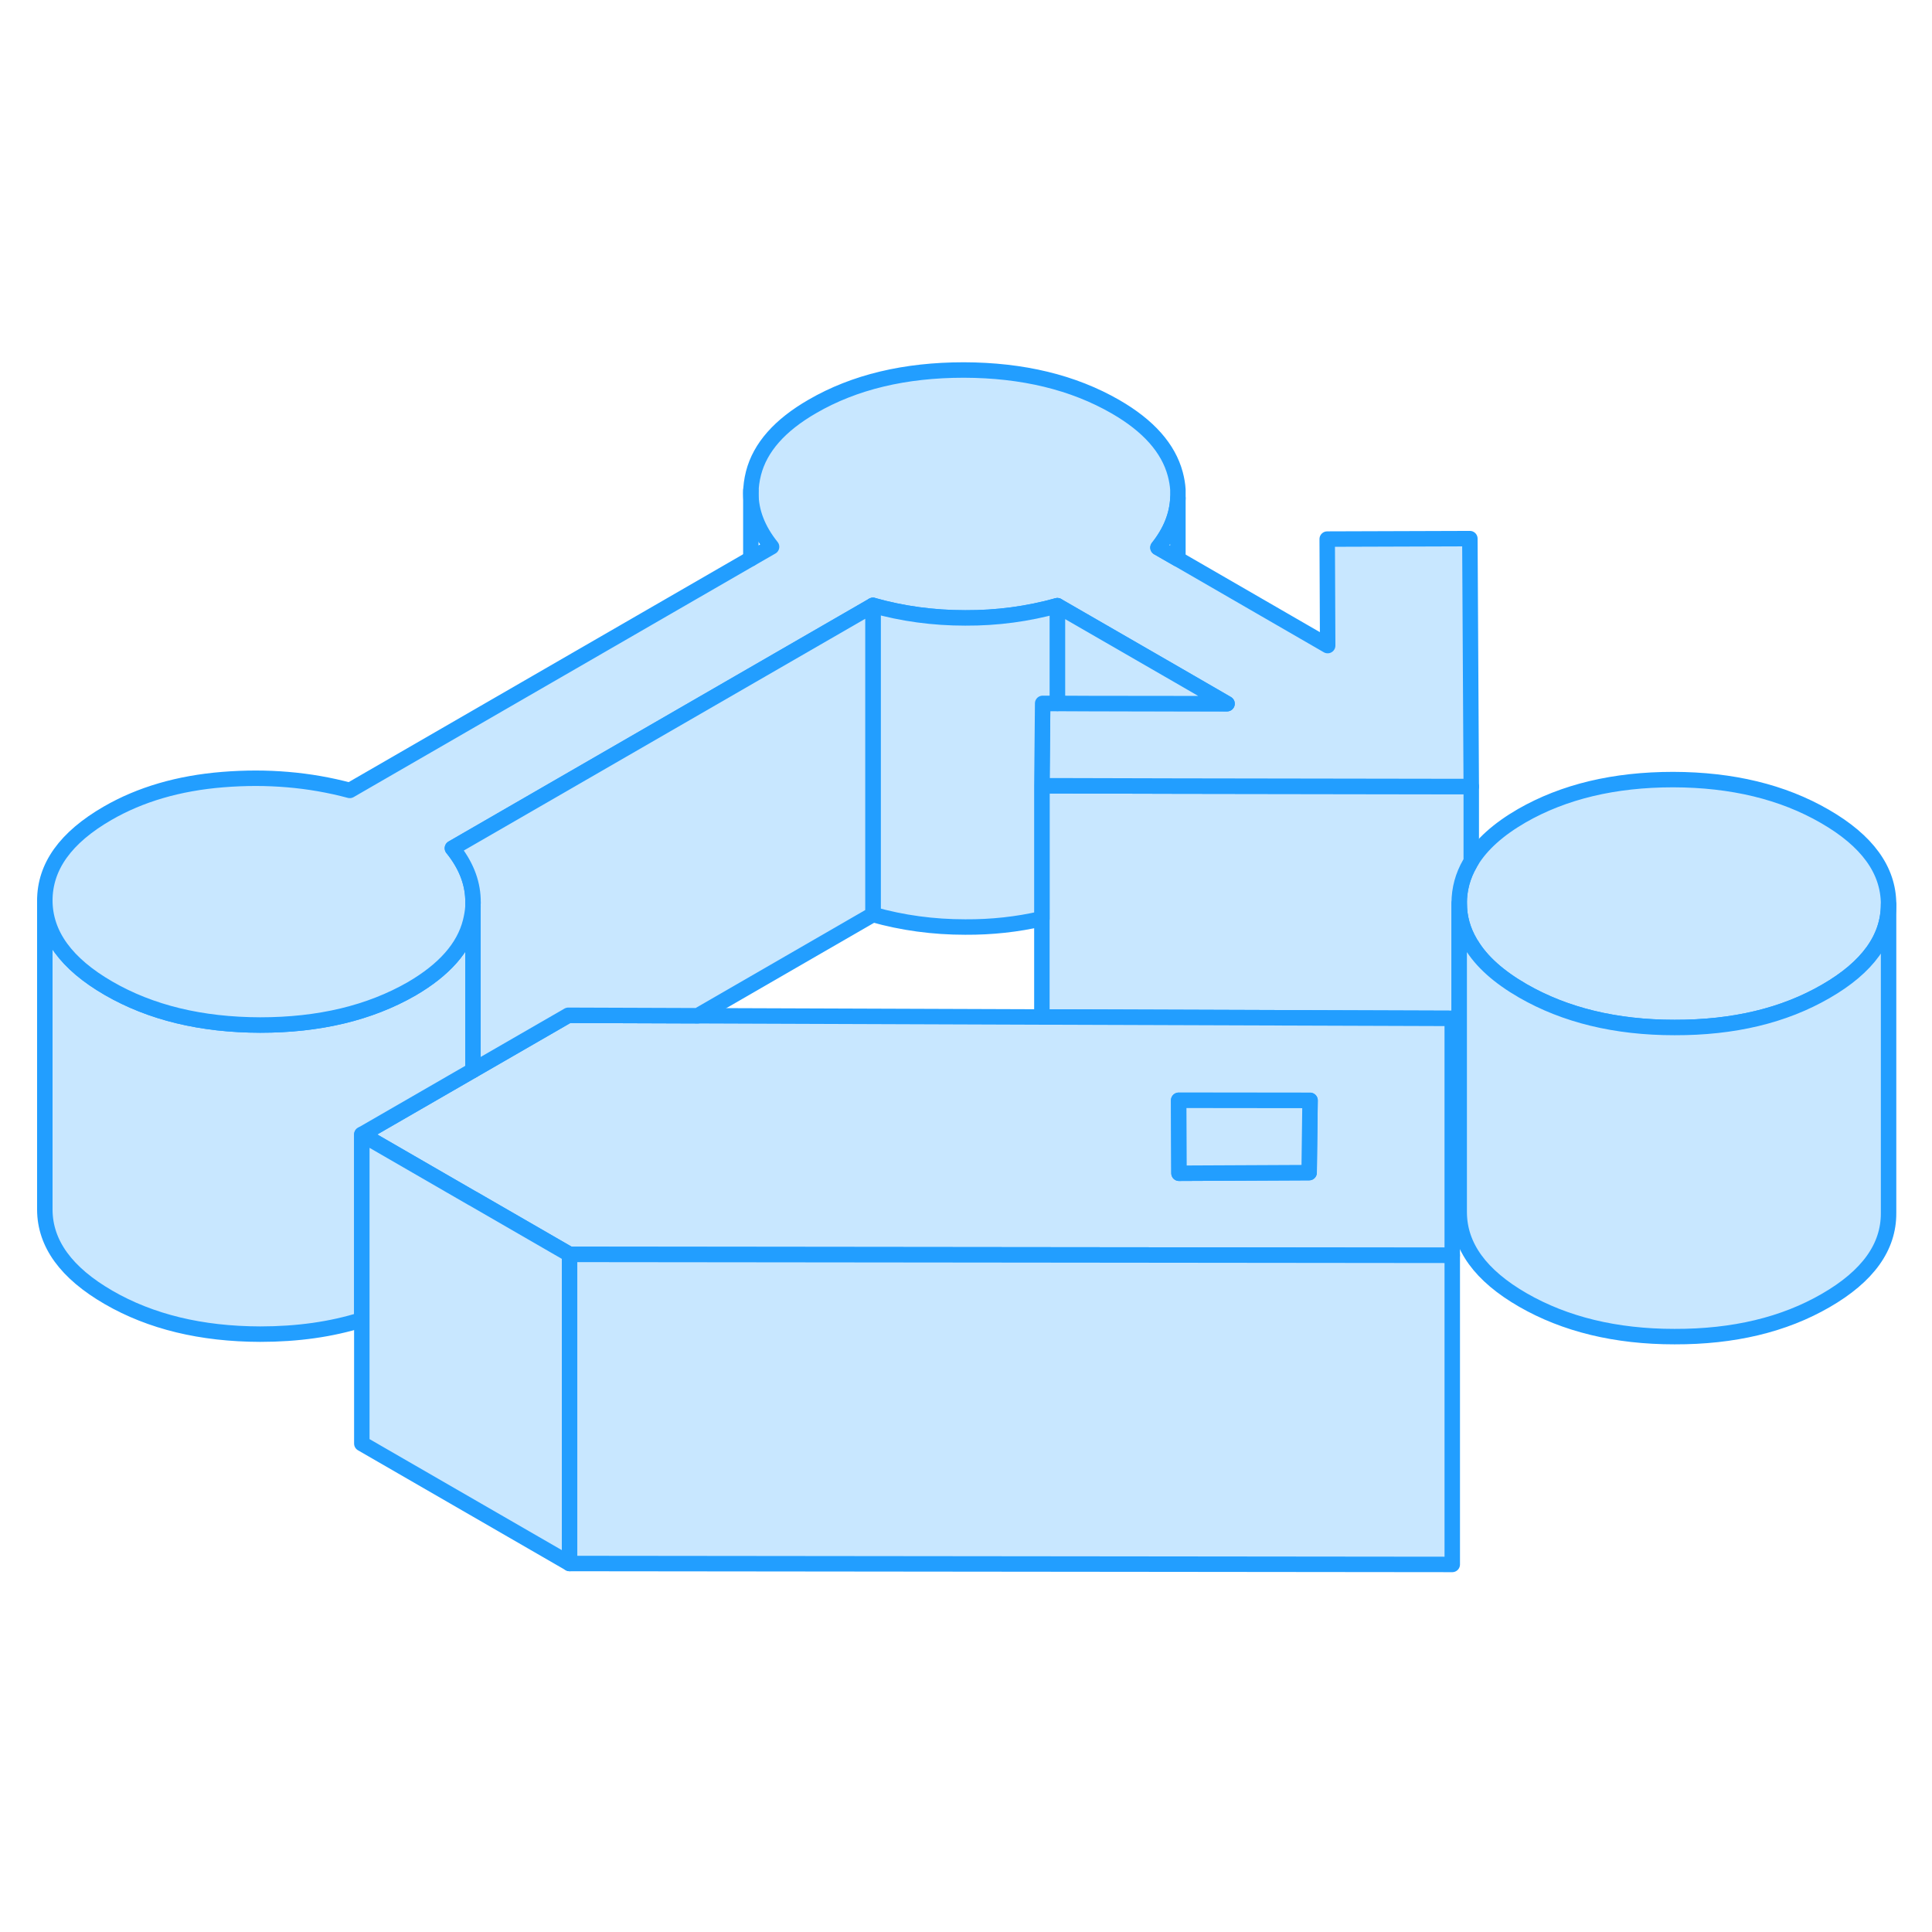<svg width="48" height="48" viewBox="0 0 125 82" fill="#c8e7ff" xmlns="http://www.w3.org/2000/svg" stroke-width="1px" stroke-linecap="round" stroke-linejoin="round"><path d="M122.19 36.989V37.009C122.19 39.199 120.84 41.079 118.13 42.639C115.42 44.209 112.16 44.989 108.34 44.979C104.53 44.979 101.26 44.179 98.53 42.609C96.97 41.709 95.85 40.709 95.19 39.609C95.16 39.579 95.15 39.549 95.13 39.519C94.65 38.709 94.41 37.849 94.41 36.939C94.41 36.029 94.64 35.169 95.11 34.359C95.13 34.309 95.16 34.269 95.19 34.219C95.85 33.139 96.94 32.159 98.46 31.279C101.18 29.719 104.44 28.939 108.26 28.939C112.07 28.949 115.34 29.739 118.07 31.319C120.81 32.899 122.18 34.789 122.19 36.989Z" stroke="#229EFF" stroke-linejoin="round"/><path d="M95.19 29.389V34.219C95.16 34.269 95.13 34.309 95.11 34.359C94.64 35.169 94.41 36.029 94.41 36.939V49.389H93.96V44.389L67.46 44.299H67.41V29.339H68.41L76.08 29.359L95.19 29.389Z" stroke="#229EFF" stroke-linejoin="round"/><path d="M122.19 37.009V56.989C122.2 59.189 120.85 61.069 118.13 62.639C115.42 64.209 112.16 64.989 108.34 64.979C104.53 64.979 101.26 64.179 98.53 62.609C95.79 61.029 94.42 59.139 94.41 56.939V36.939C94.41 37.849 94.65 38.709 95.13 39.519C95.15 39.549 95.16 39.579 95.19 39.609C95.85 40.709 96.97 41.709 98.53 42.609C101.26 44.179 104.53 44.979 108.34 44.979C112.16 44.989 115.42 44.209 118.13 42.639C120.84 41.079 122.19 39.199 122.19 37.009Z" stroke="#229EFF" stroke-linejoin="round"/><path d="M67.46 44.299H67.41L45.14 44.219L36.77 44.189L30.6 47.749L23.41 51.899L30.54 56.019L30.6 56.049L36.85 59.659L93.96 59.719V44.389L67.46 44.299ZM84.7 54.369L76.28 54.409L76.26 49.689H84.76L84.7 54.369Z" stroke="#229EFF" stroke-linejoin="round"/><path d="M84.761 49.699L84.701 54.369L76.281 54.409L76.261 49.689L84.761 49.699Z" stroke="#229EFF" stroke-linejoin="round"/><path d="M30.6 37.169V47.749L23.41 51.899V63.889C21.44 64.509 19.25 64.819 16.83 64.819C13.02 64.809 9.75 64.019 7.02 62.439C4.29 60.859 2.91 58.969 2.9 56.769V36.769C2.91 38.969 4.29 40.859 7.02 42.439C9.75 44.019 13.02 44.809 16.83 44.819C20.65 44.819 23.91 44.039 26.63 42.479C28.74 41.249 30.02 39.809 30.44 38.139C30.52 37.809 30.58 37.489 30.6 37.169Z" stroke="#229EFF" stroke-linejoin="round"/><path d="M36.85 59.659V79.659L23.41 71.899V51.899L30.54 56.019L30.6 56.049L36.85 59.659Z" stroke="#229EFF" stroke-linejoin="round"/><path d="M95.19 29.389L76.08 29.359L68.41 29.339H67.41L67.46 24.009H70.57L79.39 24.029L76.21 22.189L68.41 17.689C66.5 18.219 64.52 18.489 62.45 18.479C60.38 18.479 58.39 18.209 56.48 17.669L48.58 22.229L29.27 33.379C30.12 34.429 30.56 35.529 30.6 36.659C30.6 36.699 30.61 36.739 30.6 36.769V37.039C30.6 37.039 30.61 37.129 30.6 37.169C30.58 37.489 30.52 37.809 30.44 38.139C30.02 39.809 28.74 41.249 26.63 42.479C23.91 44.039 20.65 44.819 16.83 44.819C13.02 44.809 9.75 44.019 7.02 42.439C4.29 40.859 2.91 38.969 2.9 36.769C2.9 34.569 4.24 32.689 6.96 31.119C9.07 29.899 11.56 29.169 14.42 28.939C17.28 28.709 20.02 28.939 22.63 29.639L48.58 14.649L49.92 13.879C49.03 12.769 48.58 11.609 48.58 10.409C48.58 9.989 48.64 9.559 48.75 9.119C49.18 7.449 50.45 6.009 52.57 4.789C55.28 3.219 58.55 2.439 62.36 2.439C66.17 2.449 69.44 3.239 72.18 4.819C74.31 6.049 75.59 7.499 76.04 9.169C76.13 9.509 76.19 9.849 76.21 10.179V10.729C76.16 11.829 75.74 12.899 74.92 13.929L76.21 14.669L85.9 20.269L85.87 13.379L95.1 13.349L95.19 29.389Z" stroke="#229EFF" stroke-linejoin="round"/><path d="M79.39 24.029L70.57 24.019L68.41 24.009V17.689L76.21 22.189L79.39 24.029Z" stroke="#229EFF" stroke-linejoin="round"/><path d="M68.41 17.689V24.009H67.46L67.41 29.339V37.939C65.811 38.309 64.16 38.489 62.45 38.479C60.38 38.479 58.391 38.209 56.48 37.669V17.669C58.391 18.209 60.38 18.479 62.45 18.479C64.52 18.489 66.501 18.219 68.41 17.689Z" stroke="#229EFF" stroke-linejoin="round"/><path d="M56.48 17.669V37.669L45.141 44.219L36.77 44.189L30.601 47.749V37.169C30.601 37.169 30.61 37.089 30.601 37.039C30.61 36.949 30.61 36.859 30.601 36.769C30.61 36.739 30.601 36.699 30.601 36.659C30.561 35.529 30.12 34.429 29.27 33.379L48.581 22.229L56.48 17.669Z" stroke="#229EFF" stroke-linejoin="round"/><path d="M48.58 14.649V10.409V10.229" stroke="#229EFF" stroke-linejoin="round"/><path d="M93.961 59.719V79.719L36.851 79.659V59.659L93.961 59.719Z" stroke="#229EFF" stroke-linejoin="round"/><path d="M76.21 10.729V14.669L74.92 13.929C75.74 12.899 76.16 11.829 76.21 10.729Z" stroke="#229EFF" stroke-linejoin="round"/></svg>